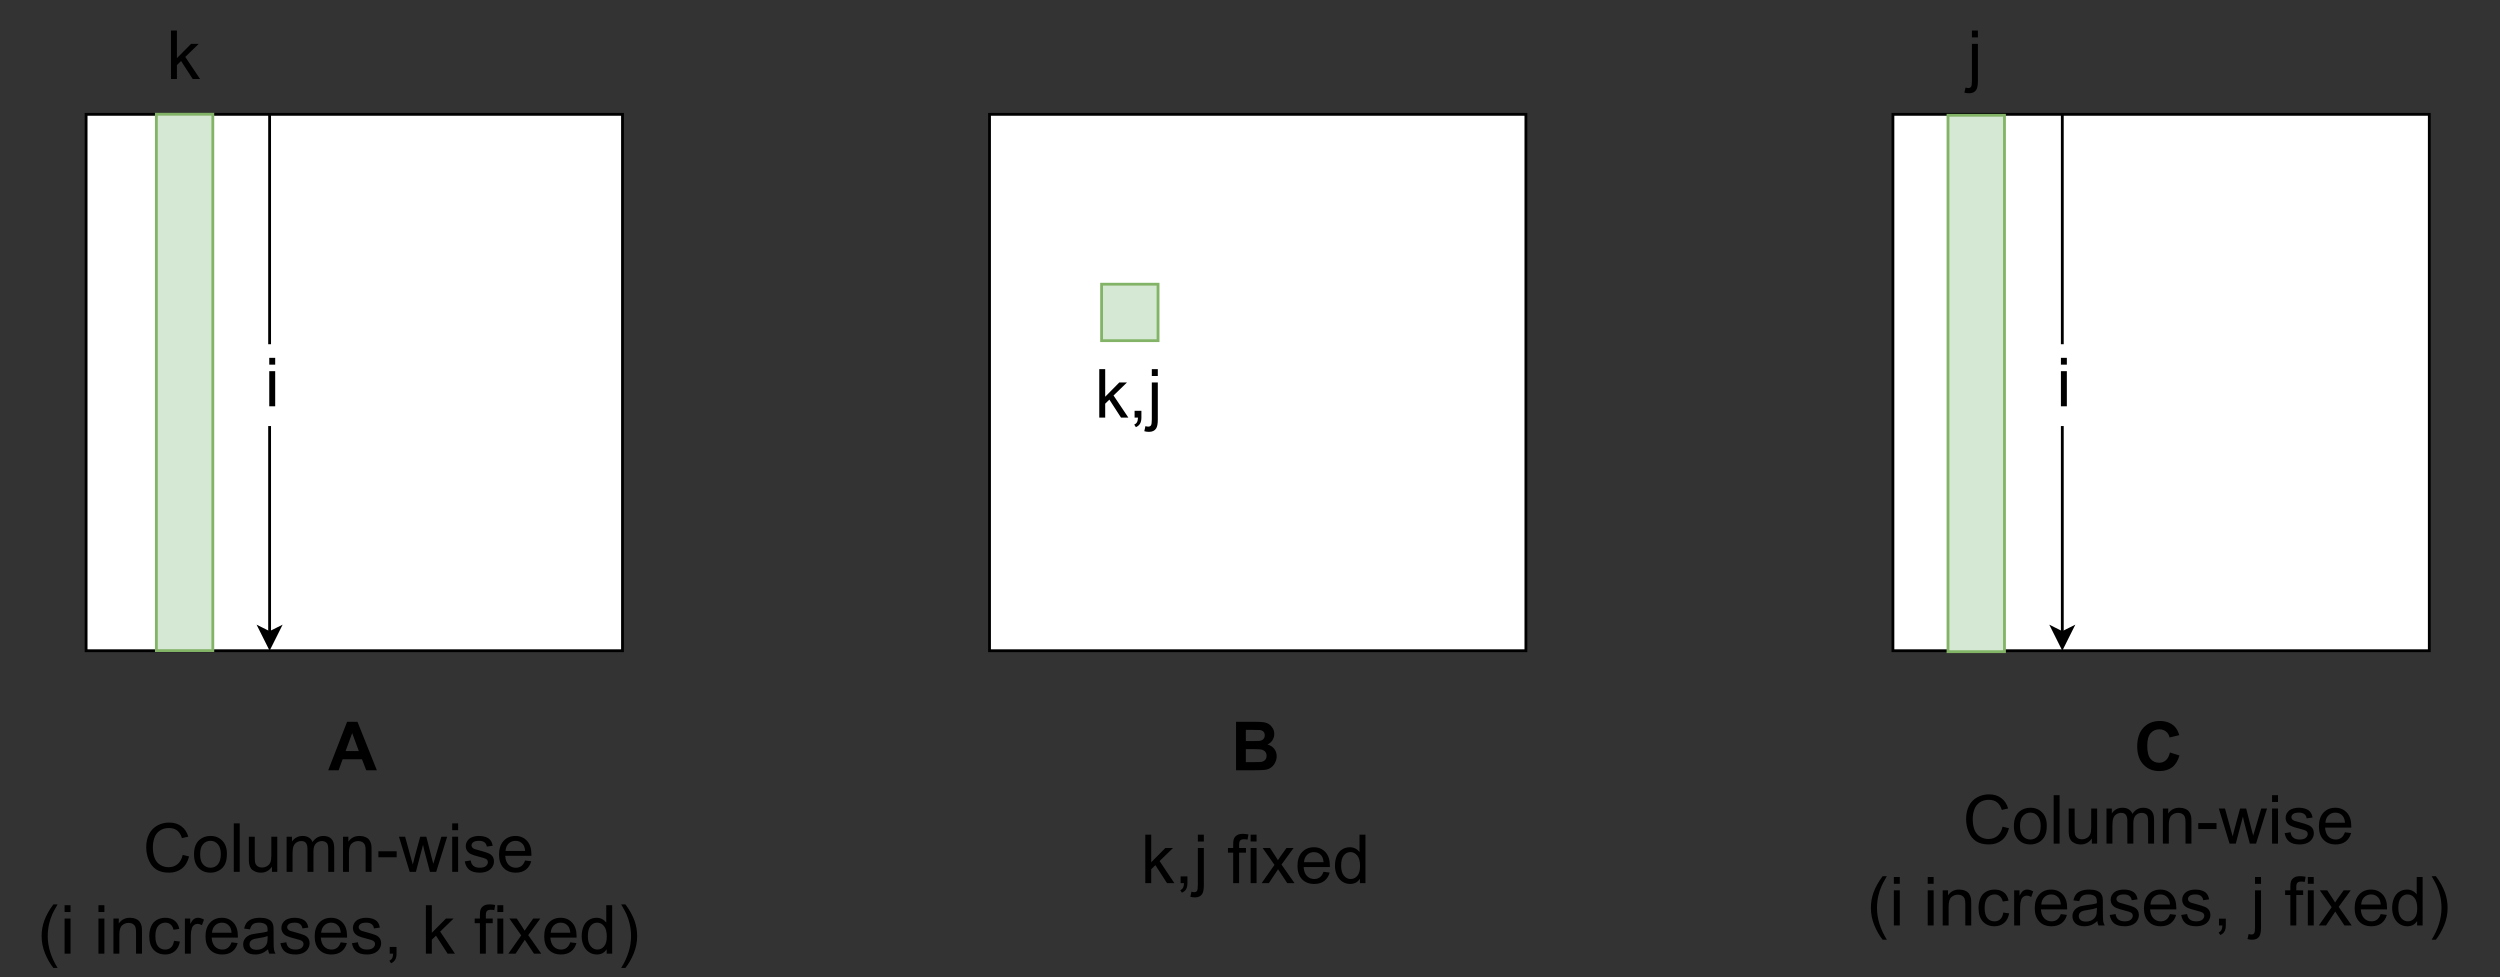 <?xml version="1.0" encoding="UTF-8" standalone="no"?>
<svg 
   width="665.04pt"
   height="259.92pt"
   viewBox="0 0 665.04 259.92"
   version="1.1"
   id="svg308"
   xmlns:xlink="http://www.w3.org/1999/xlink"
   xmlns="http://www.w3.org/2000/svg"
   xmlns:svg="http://www.w3.org/2000/svg" content="%3Cmxfile%20host%3D%22app.diagrams.net%22%20modified%3D%222023-12-26T13%3A38%3A17.035Z%22%20agent%3D%22Mozilla%2F5.0%20(X11%3B%20Ubuntu%3B%20Linux%20x86_64%3B%20rv%3A120.0)%20Gecko%2F20100101%20Firefox%2F120.0%22%20etag%3D%22a5n7vloBzJo5SknEx9uJ%22%20version%3D%2222.1.11%22%20type%3D%22google%22%3E%20%20%20%3Cdiagram%20id%3D%22HwNrqTSeAXvCZzA8aGvv%22%20name%3D%22Page-1%22%3E%20%20%20%20%20%3CmxGraphModel%20dx%3D%221857%22%20dy%3D%221057%22%20grid%3D%221%22%20gridSize%3D%2210%22%20guides%3D%221%22%20tooltips%3D%221%22%20connect%3D%221%22%20arrows%3D%221%22%20fold%3D%221%22%20page%3D%220%22%20pageScale%3D%221%22%20pageWidth%3D%22850%22%20pageHeight%3D%221100%22%20math%3D%220%22%20shadow%3D%220%22%3E%20%20%20%20%20%20%20%3Croot%3E%20%20%20%20%20%20%20%20%20%3CmxCell%20id%3D%220%22%20%2F%3E%20%20%20%20%20%20%20%20%20%3CmxCell%20id%3D%221%22%20parent%3D%220%22%20%2F%3E%20%20%20%20%20%20%20%20%20%3CmxCell%20id%3D%22Km6TZEjDzR06f3SBtEv7-6%22%20value%3D%22%22%20style%3D%22rounded%3D0%3BwhiteSpace%3Dwrap%3Bhtml%3D1%3B%22%20parent%3D%221%22%20vertex%3D%221%22%3E%20%20%20%20%20%20%20%20%20%20%20%3CmxGeometry%20x%3D%22720%22%20y%3D%2280%22%20width%3D%22190%22%20height%3D%22190%22%20as%3D%22geometry%22%20%2F%3E%20%20%20%20%20%20%20%20%20%3C%2FmxCell%3E%20%20%20%20%20%20%20%20%20%3CmxCell%20id%3D%22Km6TZEjDzR06f3SBtEv7-13%22%20value%3D%22%26lt%3Bh1%26gt%3BC%26lt%3B%2Fh1%26gt%3B%22%20style%3D%22text%3Bhtml%3D1%3BstrokeColor%3Dnone%3BfillColor%3Dnone%3Balign%3Dcenter%3BverticalAlign%3Dmiddle%3BwhiteSpace%3Dwrap%3Brounded%3D0%3B%22%20parent%3D%221%22%20vertex%3D%221%22%3E%20%20%20%20%20%20%20%20%20%20%20%3CmxGeometry%20x%3D%22785%22%20y%3D%22290%22%20width%3D%2260%22%20height%3D%2230%22%20as%3D%22geometry%22%20%2F%3E%20%20%20%20%20%20%20%20%20%3C%2FmxCell%3E%20%20%20%20%20%20%20%20%20%3CmxCell%20id%3D%22Km6TZEjDzR06f3SBtEv7-14%22%20value%3D%22%22%20style%3D%22rounded%3D0%3BwhiteSpace%3Dwrap%3Bhtml%3D1%3B%22%20parent%3D%221%22%20vertex%3D%221%22%3E%20%20%20%20%20%20%20%20%20%20%20%3CmxGeometry%20x%3D%2280%22%20y%3D%2280%22%20width%3D%22190%22%20height%3D%22190%22%20as%3D%22geometry%22%20%2F%3E%20%20%20%20%20%20%20%20%20%3C%2FmxCell%3E%20%20%20%20%20%20%20%20%20%3CmxCell%20id%3D%22Km6TZEjDzR06f3SBtEv7-19%22%20value%3D%22%26lt%3Bh1%26gt%3BA%26lt%3B%2Fh1%26gt%3B%22%20style%3D%22text%3Bhtml%3D1%3BstrokeColor%3Dnone%3BfillColor%3Dnone%3Balign%3Dcenter%3BverticalAlign%3Dmiddle%3BwhiteSpace%3Dwrap%3Brounded%3D0%3B%22%20parent%3D%221%22%20vertex%3D%221%22%3E%20%20%20%20%20%20%20%20%20%20%20%3CmxGeometry%20x%3D%22145%22%20y%3D%22290%22%20width%3D%2260%22%20height%3D%2230%22%20as%3D%22geometry%22%20%2F%3E%20%20%20%20%20%20%20%20%20%3C%2FmxCell%3E%20%20%20%20%20%20%20%20%20%3CmxCell%20id%3D%22Km6TZEjDzR06f3SBtEv7-20%22%20value%3D%22%22%20style%3D%22rounded%3D0%3BwhiteSpace%3Dwrap%3Bhtml%3D1%3B%22%20parent%3D%221%22%20vertex%3D%221%22%3E%20%20%20%20%20%20%20%20%20%20%20%3CmxGeometry%20x%3D%22400%22%20y%3D%2280%22%20width%3D%22190%22%20height%3D%22190%22%20as%3D%22geometry%22%20%2F%3E%20%20%20%20%20%20%20%20%20%3C%2FmxCell%3E%20%20%20%20%20%20%20%20%20%3CmxCell%20id%3D%22Km6TZEjDzR06f3SBtEv7-25%22%20value%3D%22%26lt%3Bh1%26gt%3BB%26lt%3B%2Fh1%26gt%3B%22%20style%3D%22text%3Bhtml%3D1%3BstrokeColor%3Dnone%3BfillColor%3Dnone%3Balign%3Dcenter%3BverticalAlign%3Dmiddle%3BwhiteSpace%3Dwrap%3Brounded%3D0%3B%22%20parent%3D%221%22%20vertex%3D%221%22%3E%20%20%20%20%20%20%20%20%20%20%20%3CmxGeometry%20x%3D%22465%22%20y%3D%22290%22%20width%3D%2260%22%20height%3D%2230%22%20as%3D%22geometry%22%20%2F%3E%20%20%20%20%20%20%20%20%20%3C%2FmxCell%3E%20%20%20%20%20%20%20%20%20%3CmxCell%20id%3D%22u9WaWDuklJRFqM9Qm_Gm-2%22%20value%3D%22%22%20style%3D%22rounded%3D0%3BwhiteSpace%3Dwrap%3Bhtml%3D1%3Brotation%3D90%3BfillColor%3D%23d5e8d4%3BstrokeColor%3D%2382b366%3B%22%20parent%3D%221%22%20vertex%3D%221%22%3E%20%20%20%20%20%20%20%20%20%20%20%3CmxGeometry%20x%3D%2220%22%20y%3D%22165%22%20width%3D%22190%22%20height%3D%2220%22%20as%3D%22geometry%22%20%2F%3E%20%20%20%20%20%20%20%20%20%3C%2FmxCell%3E%20%20%20%20%20%20%20%20%20%3CmxCell%20id%3D%22u9WaWDuklJRFqM9Qm_Gm-3%22%20value%3D%22%22%20style%3D%22rounded%3D0%3BwhiteSpace%3Dwrap%3Bhtml%3D1%3Brotation%3D90%3BfillColor%3D%23d5e8d4%3BstrokeColor%3D%2382b366%3B%22%20parent%3D%221%22%20vertex%3D%221%22%3E%20%20%20%20%20%20%20%20%20%20%20%3CmxGeometry%20x%3D%22440%22%20y%3D%22140%22%20width%3D%2220%22%20height%3D%2220%22%20as%3D%22geometry%22%20%2F%3E%20%20%20%20%20%20%20%20%20%3C%2FmxCell%3E%20%20%20%20%20%20%20%20%20%3CmxCell%20id%3D%224pqUIT4GdJbmH4Sc0nJU-3%22%20value%3D%22%26lt%3Bdiv%26gt%3B%26lt%3Bfont%20style%3D%26quot%3Bfont-size%3A%2024px%3B%26quot%3B%26gt%3BColumn-wise%26lt%3B%2Ffont%26gt%3B%26lt%3B%2Fdiv%26gt%3B%26lt%3Bdiv%26gt%3B%26lt%3Bfont%20style%3D%26quot%3Bfont-size%3A%2024px%3B%26quot%3B%26gt%3B(i%20increases%2C%20k%20fixed)%26lt%3B%2Ffont%26gt%3B%26lt%3B%2Fdiv%26gt%3B%22%20style%3D%22text%3Bhtml%3D1%3BstrokeColor%3Dnone%3BfillColor%3Dnone%3Balign%3Dcenter%3BverticalAlign%3Dmiddle%3BwhiteSpace%3Dwrap%3Brounded%3D0%3B%22%20vertex%3D%221%22%20parent%3D%221%22%3E%20%20%20%20%20%20%20%20%20%20%20%3CmxGeometry%20x%3D%2250%22%20y%3D%22340%22%20width%3D%22240%22%20height%3D%2230%22%20as%3D%22geometry%22%20%2F%3E%20%20%20%20%20%20%20%20%20%3C%2FmxCell%3E%20%20%20%20%20%20%20%20%20%3CmxCell%20id%3D%224pqUIT4GdJbmH4Sc0nJU-4%22%20value%3D%22%26lt%3Bfont%20style%3D%26quot%3Bfont-size%3A%2024px%3B%26quot%3B%26gt%3Bk%2Cj%20fixed%26lt%3Bbr%26gt%3B%26lt%3B%2Ffont%26gt%3B%22%20style%3D%22text%3Bhtml%3D1%3BstrokeColor%3Dnone%3BfillColor%3Dnone%3Balign%3Dcenter%3BverticalAlign%3Dmiddle%3BwhiteSpace%3Dwrap%3Brounded%3D0%3B%22%20vertex%3D%221%22%20parent%3D%221%22%3E%20%20%20%20%20%20%20%20%20%20%20%3CmxGeometry%20x%3D%22400%22%20y%3D%22330%22%20width%3D%22190%22%20height%3D%2230%22%20as%3D%22geometry%22%20%2F%3E%20%20%20%20%20%20%20%20%20%3C%2FmxCell%3E%20%20%20%20%20%20%20%20%20%3CmxCell%20id%3D%224pqUIT4GdJbmH4Sc0nJU-17%22%20value%3D%22%22%20style%3D%22endArrow%3Dclassic%3Bhtml%3D1%3Brounded%3D0%3B%22%20edge%3D%221%22%20parent%3D%221%22%3E%20%20%20%20%20%20%20%20%20%20%20%3CmxGeometry%20relative%3D%221%22%20as%3D%22geometry%22%3E%20%20%20%20%20%20%20%20%20%20%20%20%20%3CmxPoint%20x%3D%22145%22%20y%3D%2280%22%20as%3D%22sourcePoint%22%20%2F%3E%20%20%20%20%20%20%20%20%20%20%20%20%20%3CmxPoint%20x%3D%22145%22%20y%3D%22270%22%20as%3D%22targetPoint%22%20%2F%3E%20%20%20%20%20%20%20%20%20%20%20%3C%2FmxGeometry%3E%20%20%20%20%20%20%20%20%20%3C%2FmxCell%3E%20%20%20%20%20%20%20%20%20%3CmxCell%20id%3D%224pqUIT4GdJbmH4Sc0nJU-18%22%20value%3D%22i%22%20style%3D%22edgeLabel%3Bresizable%3D0%3Bhtml%3D1%3Balign%3Dcenter%3BverticalAlign%3Dmiddle%3BfontSize%3D24%3B%22%20connectable%3D%220%22%20vertex%3D%221%22%20parent%3D%224pqUIT4GdJbmH4Sc0nJU-17%22%3E%20%20%20%20%20%20%20%20%20%20%20%3CmxGeometry%20relative%3D%221%22%20as%3D%22geometry%22%20%2F%3E%20%20%20%20%20%20%20%20%20%3C%2FmxCell%3E%20%20%20%20%20%20%20%20%20%3CmxCell%20id%3D%224pqUIT4GdJbmH4Sc0nJU-22%22%20value%3D%22%22%20style%3D%22endArrow%3Dclassic%3Bhtml%3D1%3Brounded%3D0%3B%22%20edge%3D%221%22%20parent%3D%221%22%3E%20%20%20%20%20%20%20%20%20%20%20%3CmxGeometry%20relative%3D%221%22%20as%3D%22geometry%22%3E%20%20%20%20%20%20%20%20%20%20%20%20%20%3CmxPoint%20x%3D%22780%22%20y%3D%2280%22%20as%3D%22sourcePoint%22%20%2F%3E%20%20%20%20%20%20%20%20%20%20%20%20%20%3CmxPoint%20x%3D%22780%22%20y%3D%22270%22%20as%3D%22targetPoint%22%20%2F%3E%20%20%20%20%20%20%20%20%20%20%20%3C%2FmxGeometry%3E%20%20%20%20%20%20%20%20%20%3C%2FmxCell%3E%20%20%20%20%20%20%20%20%20%3CmxCell%20id%3D%224pqUIT4GdJbmH4Sc0nJU-23%22%20value%3D%22i%22%20style%3D%22edgeLabel%3Bresizable%3D0%3Bhtml%3D1%3Balign%3Dcenter%3BverticalAlign%3Dmiddle%3BfontSize%3D24%3B%22%20connectable%3D%220%22%20vertex%3D%221%22%20parent%3D%224pqUIT4GdJbmH4Sc0nJU-22%22%3E%20%20%20%20%20%20%20%20%20%20%20%3CmxGeometry%20relative%3D%221%22%20as%3D%22geometry%22%20%2F%3E%20%20%20%20%20%20%20%20%20%3C%2FmxCell%3E%20%20%20%20%20%20%20%20%20%3CmxCell%20id%3D%224pqUIT4GdJbmH4Sc0nJU-25%22%20value%3D%22%26lt%3Bfont%20style%3D%26quot%3Bfont-size%3A%2024px%3B%26quot%3B%26gt%3Bj%26lt%3B%2Ffont%26gt%3B%22%20style%3D%22text%3Bhtml%3D1%3BstrokeColor%3Dnone%3BfillColor%3Dnone%3Balign%3Dcenter%3BverticalAlign%3Dmiddle%3BwhiteSpace%3Dwrap%3Brounded%3D0%3B%22%20vertex%3D%221%22%20parent%3D%221%22%3E%20%20%20%20%20%20%20%20%20%20%20%3CmxGeometry%20x%3D%22720%22%20y%3D%2240%22%20width%3D%2260%22%20height%3D%2240%22%20as%3D%22geometry%22%20%2F%3E%20%20%20%20%20%20%20%20%20%3C%2FmxCell%3E%20%20%20%20%20%20%20%20%20%3CmxCell%20id%3D%224pqUIT4GdJbmH4Sc0nJU-27%22%20value%3D%22%26lt%3Bfont%20style%3D%26quot%3Bfont-size%3A%2024px%3B%26quot%3B%26gt%3Bk%26lt%3B%2Ffont%26gt%3B%22%20style%3D%22text%3Bhtml%3D1%3BstrokeColor%3Dnone%3BfillColor%3Dnone%3Balign%3Dcenter%3BverticalAlign%3Dmiddle%3BwhiteSpace%3Dwrap%3Brounded%3D0%3B%22%20vertex%3D%221%22%20parent%3D%221%22%3E%20%20%20%20%20%20%20%20%20%20%20%3CmxGeometry%20x%3D%2285%22%20y%3D%2240%22%20width%3D%2260%22%20height%3D%2240%22%20as%3D%22geometry%22%20%2F%3E%20%20%20%20%20%20%20%20%20%3C%2FmxCell%3E%20%20%20%20%20%20%20%20%20%3CmxCell%20id%3D%224pqUIT4GdJbmH4Sc0nJU-31%22%20value%3D%22%22%20style%3D%22rounded%3D0%3BwhiteSpace%3Dwrap%3Bhtml%3D1%3Brotation%3D90%3BfillColor%3D%23d5e8d4%3BstrokeColor%3D%2382b366%3B%22%20vertex%3D%221%22%20parent%3D%221%22%3E%20%20%20%20%20%20%20%20%20%20%20%3CmxGeometry%20x%3D%22655%22%20y%3D%22165%22%20width%3D%22190%22%20height%3D%2220%22%20as%3D%22geometry%22%20%2F%3E%20%20%20%20%20%20%20%20%20%3C%2FmxCell%3E%20%20%20%20%20%20%20%20%20%3CmxCell%20id%3D%224pqUIT4GdJbmH4Sc0nJU-36%22%20value%3D%22%26lt%3Bdiv%26gt%3B%26lt%3Bfont%20style%3D%26quot%3Bfont-size%3A%2024px%3B%26quot%3B%26gt%3BColumn-wise%26lt%3B%2Ffont%26gt%3B%26lt%3B%2Fdiv%26gt%3B%26lt%3Bdiv%26gt%3B%26lt%3Bfont%20style%3D%26quot%3Bfont-size%3A%2024px%3B%26quot%3B%26gt%3B(i%20increases%2C%20j%20fixed)%26lt%3B%2Ffont%26gt%3B%26lt%3B%2Fdiv%26gt%3B%22%20style%3D%22text%3Bhtml%3D1%3BstrokeColor%3Dnone%3BfillColor%3Dnone%3Balign%3Dcenter%3BverticalAlign%3Dmiddle%3BwhiteSpace%3Dwrap%3Brounded%3D0%3B%22%20vertex%3D%221%22%20parent%3D%221%22%3E%20%20%20%20%20%20%20%20%20%20%20%3CmxGeometry%20x%3D%22695%22%20y%3D%22330%22%20width%3D%22240%22%20height%3D%2230%22%20as%3D%22geometry%22%20%2F%3E%20%20%20%20%20%20%20%20%20%3C%2FmxCell%3E%20%20%20%20%20%20%20%20%20%3CmxCell%20id%3D%224pqUIT4GdJbmH4Sc0nJU-37%22%20value%3D%22%26lt%3Bfont%20style%3D%26quot%3Bfont-size%3A%2024px%3B%26quot%3B%26gt%3Bk%2Cj%26lt%3B%2Ffont%26gt%3B%22%20style%3D%22text%3Bhtml%3D1%3BstrokeColor%3Dnone%3BfillColor%3Dnone%3Balign%3Dcenter%3BverticalAlign%3Dmiddle%3BwhiteSpace%3Dwrap%3Brounded%3D0%3B%22%20vertex%3D%221%22%20parent%3D%221%22%3E%20%20%20%20%20%20%20%20%20%20%20%3CmxGeometry%20x%3D%22420%22%20y%3D%22165%22%20width%3D%2260%22%20height%3D%2230%22%20as%3D%22geometry%22%20%2F%3E%20%20%20%20%20%20%20%20%20%3C%2FmxCell%3E%20%20%20%20%20%20%20%3C%2Froot%3E%20%20%20%20%20%3C%2FmxGraphModel%3E%20%20%20%3C%2Fdiagram%3E%20%3C%2Fmxfile%3E%20">
  <rect x="0" y="0" width="665.04" height="259.92" fill="#333333" stroke="none"/>
  <defs
     id="defs86">
    <g
       id="g84">
      <g
         id="glyph-0-0">
        <path
           d="M 2.25 0 L 2.25 -11.266 L 11.266 -11.266 L 11.266 0 Z M 2.531 -0.281 L 10.984 -0.281 L 10.984 -10.984 L 2.531 -10.984 Z M 2.531 -0.281 "
           id="path2" />
      </g>
      <g
         id="glyph-0-1">
        <path
           d="M 9.562 -4.734 L 12.094 -3.938 C 11.695 -2.531 11.051 -1.484 10.156 -0.797 C 9.258 -0.117 8.117 0.219 6.734 0.219 C 5.016 0.219 3.602 -0.363 2.5 -1.531 C 1.406 -2.707 0.859 -4.305 0.859 -6.328 C 0.859 -8.473 1.41 -10.141 2.516 -11.328 C 3.617 -12.516 5.078 -13.109 6.891 -13.109 C 8.461 -13.109 9.742 -12.645 10.734 -11.719 C 11.316 -11.164 11.754 -10.375 12.047 -9.344 L 9.469 -8.719 C 9.32 -9.395 9.004 -9.926 8.516 -10.312 C 8.035 -10.695 7.445 -10.891 6.75 -10.891 C 5.801 -10.891 5.023 -10.547 4.422 -9.859 C 3.828 -9.172 3.531 -8.062 3.531 -6.531 C 3.531 -4.895 3.82 -3.727 4.406 -3.031 C 5 -2.344 5.766 -2 6.703 -2 C 7.391 -2 7.984 -2.219 8.484 -2.656 C 8.984 -3.102 9.344 -3.797 9.562 -4.734 Z M 9.562 -4.734 "
           id="path5" />
      </g>
      <g
         id="glyph-0-2">
        <path
           d="M 12.938 0 L 10.109 0 L 8.984 -2.922 L 3.828 -2.922 L 2.766 0 L 0 0 L 5.016 -12.891 L 7.781 -12.891 Z M 8.141 -5.109 L 6.375 -9.891 L 4.625 -5.109 Z M 8.141 -5.109 "
           id="path8" />
      </g>
      <g
         id="glyph-0-3">
        <path
           d="M 1.312 -12.891 L 6.469 -12.891 C 7.488 -12.891 8.25 -12.848 8.75 -12.766 C 9.258 -12.68 9.711 -12.504 10.109 -12.234 C 10.504 -11.961 10.832 -11.602 11.094 -11.156 C 11.352 -10.707 11.484 -10.207 11.484 -9.656 C 11.484 -9.051 11.32 -8.492 11 -7.984 C 10.676 -7.484 10.234 -7.109 9.672 -6.859 C 10.461 -6.629 11.066 -6.238 11.484 -5.688 C 11.91 -5.133 12.125 -4.484 12.125 -3.734 C 12.125 -3.148 11.984 -2.582 11.703 -2.031 C 11.43 -1.477 11.062 -1.035 10.594 -0.703 C 10.125 -0.367 9.539 -0.164 8.844 -0.094 C 8.414 -0.039 7.367 -0.008 5.703 0 L 1.312 0 Z M 3.922 -10.75 L 3.922 -7.766 L 5.625 -7.766 C 6.645 -7.766 7.273 -7.781 7.516 -7.812 C 7.961 -7.863 8.312 -8.016 8.562 -8.266 C 8.82 -8.523 8.953 -8.863 8.953 -9.281 C 8.953 -9.676 8.844 -10 8.625 -10.25 C 8.406 -10.5 8.078 -10.648 7.641 -10.703 C 7.379 -10.734 6.641 -10.75 5.422 -10.75 Z M 3.922 -5.625 L 3.922 -2.172 L 6.328 -2.172 C 7.266 -2.172 7.863 -2.195 8.125 -2.25 C 8.508 -2.32 8.82 -2.492 9.062 -2.766 C 9.312 -3.035 9.438 -3.398 9.438 -3.859 C 9.438 -4.242 9.336 -4.57 9.141 -4.844 C 8.953 -5.113 8.68 -5.312 8.328 -5.438 C 7.973 -5.562 7.207 -5.625 6.031 -5.625 Z M 3.922 -5.625 "
           id="path11" />
      </g>
      <g
         id="glyph-1-0">
        <path
           d="M 2.25 0 L 2.25 -11.266 L 11.266 -11.266 L 11.266 0 Z M 2.531 -0.281 L 10.984 -0.281 L 10.984 -10.984 L 2.531 -10.984 Z M 2.531 -0.281 "
           id="path14" />
      </g>
      <g
         id="glyph-1-1">
        <path
           d="M 10.594 -4.516 L 12.297 -4.094 C 11.941 -2.688 11.297 -1.613 10.359 -0.875 C 9.43 -0.145 8.297 0.219 6.953 0.219 C 5.566 0.219 4.438 -0.062 3.562 -0.625 C 2.695 -1.195 2.035 -2.02 1.578 -3.094 C 1.117 -4.164 0.891 -5.316 0.891 -6.547 C 0.891 -7.891 1.145 -9.062 1.656 -10.062 C 2.176 -11.062 2.91 -11.816 3.859 -12.328 C 4.805 -12.848 5.848 -13.109 6.984 -13.109 C 8.273 -13.109 9.359 -12.781 10.234 -12.125 C 11.117 -11.469 11.734 -10.547 12.078 -9.359 L 10.391 -8.969 C 10.098 -9.906 9.664 -10.586 9.094 -11.016 C 8.531 -11.441 7.816 -11.656 6.953 -11.656 C 5.961 -11.656 5.133 -11.414 4.469 -10.938 C 3.801 -10.469 3.332 -9.832 3.062 -9.031 C 2.789 -8.227 2.656 -7.398 2.656 -6.547 C 2.656 -5.453 2.812 -4.492 3.125 -3.672 C 3.445 -2.859 3.945 -2.25 4.625 -1.844 C 5.301 -1.438 6.031 -1.234 6.812 -1.234 C 7.77 -1.234 8.578 -1.508 9.234 -2.062 C 9.898 -2.613 10.352 -3.43 10.594 -4.516 Z M 10.594 -4.516 "
           id="path17" />
      </g>
      <g
         id="glyph-1-2">
        <path
           d="M 0.594 -4.672 C 0.594 -6.398 1.078 -7.68 2.047 -8.516 C 2.848 -9.203 3.828 -9.547 4.984 -9.547 C 6.266 -9.547 7.312 -9.125 8.125 -8.281 C 8.938 -7.445 9.344 -6.285 9.344 -4.797 C 9.344 -3.598 9.16 -2.656 8.797 -1.969 C 8.441 -1.281 7.922 -0.742 7.234 -0.359 C 6.547 0.023 5.797 0.219 4.984 0.219 C 3.672 0.219 2.609 -0.203 1.797 -1.047 C 0.992 -1.891 0.594 -3.098 0.594 -4.672 Z M 2.219 -4.672 C 2.219 -3.473 2.477 -2.578 3 -1.984 C 3.531 -1.391 4.191 -1.094 4.984 -1.094 C 5.766 -1.094 6.414 -1.391 6.938 -1.984 C 7.457 -2.586 7.719 -3.5 7.719 -4.719 C 7.719 -5.875 7.457 -6.75 6.938 -7.344 C 6.414 -7.945 5.766 -8.25 4.984 -8.25 C 4.191 -8.25 3.531 -7.953 3 -7.359 C 2.477 -6.766 2.219 -5.867 2.219 -4.672 Z M 2.219 -4.672 "
           id="path20" />
      </g>
      <g
         id="glyph-1-3">
        <path
           d="M 1.156 0 L 1.156 -12.891 L 2.734 -12.891 L 2.734 0 Z M 1.156 0 "
           id="path23" />
      </g>
      <g
         id="glyph-1-4">
        <path
           d="M 7.312 0 L 7.312 -1.375 C 6.582 -0.312 5.594 0.219 4.344 0.219 C 3.789 0.219 3.273 0.113 2.797 -0.094 C 2.316 -0.312 1.961 -0.578 1.734 -0.891 C 1.504 -1.211 1.344 -1.609 1.25 -2.078 C 1.188 -2.391 1.156 -2.879 1.156 -3.547 L 1.156 -9.344 L 2.734 -9.344 L 2.734 -4.156 C 2.734 -3.332 2.766 -2.773 2.828 -2.484 C 2.93 -2.066 3.145 -1.738 3.469 -1.5 C 3.789 -1.27 4.188 -1.156 4.656 -1.156 C 5.133 -1.156 5.582 -1.273 6 -1.516 C 6.414 -1.754 6.707 -2.082 6.875 -2.5 C 7.051 -2.926 7.141 -3.539 7.141 -4.344 L 7.141 -9.344 L 8.719 -9.344 L 8.719 0 Z M 7.312 0 "
           id="path26" />
      </g>
      <g
         id="glyph-1-5">
        <path
           d="M 1.188 0 L 1.188 -9.344 L 2.609 -9.344 L 2.609 -8.031 C 2.898 -8.488 3.285 -8.852 3.766 -9.125 C 4.254 -9.406 4.812 -9.547 5.438 -9.547 C 6.125 -9.547 6.688 -9.398 7.125 -9.109 C 7.57 -8.828 7.891 -8.43 8.078 -7.922 C 8.816 -9.004 9.773 -9.547 10.953 -9.547 C 11.879 -9.547 12.594 -9.289 13.094 -8.781 C 13.594 -8.27 13.844 -7.477 13.844 -6.406 L 13.844 0 L 12.266 0 L 12.266 -5.891 C 12.266 -6.516 12.211 -6.969 12.109 -7.25 C 12.016 -7.531 11.832 -7.754 11.562 -7.922 C 11.289 -8.098 10.973 -8.188 10.609 -8.188 C 9.953 -8.188 9.406 -7.969 8.969 -7.531 C 8.539 -7.094 8.328 -6.391 8.328 -5.422 L 8.328 0 L 6.734 0 L 6.734 -6.062 C 6.734 -6.77 6.602 -7.301 6.344 -7.656 C 6.094 -8.008 5.672 -8.188 5.078 -8.188 C 4.641 -8.188 4.227 -8.066 3.844 -7.828 C 3.469 -7.598 3.191 -7.254 3.016 -6.797 C 2.848 -6.348 2.766 -5.695 2.766 -4.844 L 2.766 0 Z M 1.188 0 "
           id="path29" />
      </g>
      <g
         id="glyph-1-6">
        <path
           d="M 1.188 0 L 1.188 -9.344 L 2.609 -9.344 L 2.609 -8.016 C 3.297 -9.035 4.285 -9.547 5.578 -9.547 C 6.148 -9.547 6.672 -9.445 7.141 -9.25 C 7.609 -9.051 7.957 -8.785 8.188 -8.453 C 8.426 -8.129 8.594 -7.738 8.688 -7.281 C 8.75 -6.988 8.781 -6.477 8.781 -5.75 L 8.781 0 L 7.203 0 L 7.203 -5.688 C 7.203 -6.332 7.141 -6.812 7.016 -7.125 C 6.891 -7.445 6.672 -7.703 6.359 -7.891 C 6.047 -8.086 5.676 -8.188 5.25 -8.188 C 4.57 -8.188 3.988 -7.969 3.5 -7.531 C 3.008 -7.102 2.766 -6.297 2.766 -5.109 L 2.766 0 Z M 1.188 0 "
           id="path32" />
      </g>
      <g
         id="glyph-1-7">
        <path
           d="M 0.578 -3.875 L 0.578 -5.469 L 5.438 -5.469 L 5.438 -3.875 Z M 0.578 -3.875 "
           id="path35" />
      </g>
      <g
         id="glyph-1-8">
        <path
           d="M 2.906 0 L 0.047 -9.344 L 1.688 -9.344 L 3.172 -3.953 L 3.734 -1.938 C 3.754 -2.039 3.914 -2.688 4.219 -3.875 L 5.703 -9.344 L 7.328 -9.344 L 8.719 -3.922 L 9.188 -2.141 L 9.734 -3.938 L 11.328 -9.344 L 12.875 -9.344 L 9.953 0 L 8.297 0 L 6.812 -5.594 L 6.453 -7.188 L 4.562 0 Z M 2.906 0 "
           id="path38" />
      </g>
      <g
         id="glyph-1-9">
        <path
           d="M 1.203 -11.078 L 1.203 -12.891 L 2.781 -12.891 L 2.781 -11.078 Z M 1.203 0 L 1.203 -9.344 L 2.781 -9.344 L 2.781 0 Z M 1.203 0 "
           id="path41" />
      </g>
      <g
         id="glyph-1-10">
        <path
           d="M 0.547 -2.781 L 2.125 -3.031 C 2.207 -2.406 2.445 -1.926 2.844 -1.594 C 3.25 -1.258 3.816 -1.094 4.547 -1.094 C 5.266 -1.094 5.801 -1.238 6.156 -1.531 C 6.508 -1.832 6.688 -2.18 6.688 -2.578 C 6.688 -2.93 6.531 -3.211 6.219 -3.422 C 6 -3.566 5.457 -3.742 4.594 -3.953 C 3.438 -4.242 2.633 -4.5 2.188 -4.719 C 1.738 -4.938 1.395 -5.234 1.156 -5.609 C 0.926 -5.984 0.812 -6.398 0.812 -6.859 C 0.812 -7.273 0.906 -7.66 1.094 -8.016 C 1.289 -8.367 1.551 -8.664 1.875 -8.906 C 2.125 -9.082 2.461 -9.234 2.891 -9.359 C 3.316 -9.484 3.77 -9.547 4.25 -9.547 C 4.988 -9.547 5.633 -9.441 6.188 -9.234 C 6.738 -9.023 7.145 -8.738 7.406 -8.375 C 7.676 -8.02 7.863 -7.539 7.969 -6.938 L 6.406 -6.719 C 6.344 -7.195 6.141 -7.57 5.797 -7.844 C 5.461 -8.113 4.988 -8.25 4.375 -8.25 C 3.645 -8.25 3.125 -8.129 2.812 -7.891 C 2.5 -7.648 2.344 -7.367 2.344 -7.047 C 2.344 -6.836 2.41 -6.648 2.547 -6.484 C 2.672 -6.316 2.875 -6.176 3.156 -6.062 C 3.312 -6.008 3.773 -5.879 4.547 -5.672 C 5.672 -5.367 6.453 -5.117 6.891 -4.922 C 7.336 -4.734 7.688 -4.457 7.938 -4.094 C 8.188 -3.727 8.312 -3.281 8.312 -2.75 C 8.312 -2.219 8.156 -1.719 7.844 -1.25 C 7.539 -0.781 7.098 -0.414 6.516 -0.156 C 5.93 0.094 5.273 0.219 4.547 0.219 C 3.336 0.219 2.41 -0.031 1.766 -0.531 C 1.129 -1.039 0.723 -1.789 0.547 -2.781 Z M 0.547 -2.781 "
           id="path44" />
      </g>
      <g
         id="glyph-1-11">
        <path
           d="M 7.578 -3.016 L 9.219 -2.812 C 8.957 -1.852 8.477 -1.109 7.781 -0.578 C 7.082 -0.047 6.191 0.219 5.109 0.219 C 3.742 0.219 2.66 -0.203 1.859 -1.047 C 1.055 -1.891 0.656 -3.07 0.656 -4.594 C 0.656 -6.164 1.062 -7.383 1.875 -8.25 C 2.688 -9.113 3.734 -9.547 5.016 -9.547 C 6.266 -9.547 7.285 -9.117 8.078 -8.266 C 8.867 -7.422 9.266 -6.227 9.266 -4.688 C 9.266 -4.594 9.266 -4.453 9.266 -4.266 L 2.297 -4.266 C 2.359 -3.242 2.648 -2.457 3.172 -1.906 C 3.691 -1.363 4.344 -1.094 5.125 -1.094 C 5.695 -1.094 6.188 -1.242 6.594 -1.547 C 7.008 -1.848 7.336 -2.336 7.578 -3.016 Z M 2.391 -5.562 L 7.594 -5.562 C 7.531 -6.352 7.332 -6.945 7 -7.344 C 6.5 -7.945 5.848 -8.25 5.047 -8.25 C 4.316 -8.25 3.703 -8.004 3.203 -7.516 C 2.711 -7.035 2.441 -6.383 2.391 -5.562 Z M 2.391 -5.562 "
           id="path47" />
      </g>
      <g
         id="glyph-1-12">
        <path
           d="M 4.219 3.797 C 3.344 2.691 2.602 1.398 2 -0.078 C 1.395 -1.555 1.094 -3.086 1.094 -4.672 C 1.094 -6.066 1.316 -7.406 1.766 -8.688 C 2.297 -10.164 3.113 -11.641 4.219 -13.109 L 5.344 -13.109 C 4.633 -11.891 4.164 -11.02 3.938 -10.5 C 3.582 -9.695 3.301 -8.852 3.094 -7.969 C 2.844 -6.875 2.719 -5.77 2.719 -4.656 C 2.719 -1.844 3.594 0.973 5.344 3.797 Z M 4.219 3.797 "
           id="path50" />
      </g>
      <g
         id="glyph-1-13" />
      <g
         id="glyph-1-14">
        <path
           d="M 7.281 -3.422 L 8.844 -3.219 C 8.664 -2.145 8.227 -1.301 7.531 -0.688 C 6.832 -0.082 5.973 0.219 4.953 0.219 C 3.672 0.219 2.641 -0.195 1.859 -1.031 C 1.086 -1.875 0.703 -3.078 0.703 -4.641 C 0.703 -5.648 0.867 -6.531 1.203 -7.281 C 1.535 -8.039 2.039 -8.609 2.719 -8.984 C 3.406 -9.359 4.156 -9.547 4.969 -9.547 C 5.977 -9.547 6.805 -9.289 7.453 -8.781 C 8.098 -8.27 8.508 -7.539 8.688 -6.594 L 7.156 -6.359 C 7.008 -6.984 6.75 -7.453 6.375 -7.766 C 6 -8.086 5.547 -8.25 5.016 -8.25 C 4.223 -8.25 3.578 -7.961 3.078 -7.391 C 2.578 -6.816 2.328 -5.914 2.328 -4.688 C 2.328 -3.426 2.566 -2.508 3.047 -1.938 C 3.535 -1.375 4.164 -1.094 4.938 -1.094 C 5.562 -1.094 6.078 -1.281 6.484 -1.656 C 6.898 -2.039 7.164 -2.629 7.281 -3.422 Z M 7.281 -3.422 "
           id="path54" />
      </g>
      <g
         id="glyph-1-15">
        <path
           d="M 1.172 0 L 1.172 -9.344 L 2.594 -9.344 L 2.594 -7.922 C 2.957 -8.586 3.289 -9.023 3.594 -9.234 C 3.906 -9.441 4.25 -9.547 4.625 -9.547 C 5.156 -9.547 5.695 -9.379 6.25 -9.047 L 5.703 -7.578 C 5.316 -7.805 4.93 -7.922 4.547 -7.922 C 4.191 -7.922 3.875 -7.816 3.594 -7.609 C 3.32 -7.398 3.129 -7.109 3.016 -6.734 C 2.836 -6.172 2.75 -5.555 2.75 -4.891 L 2.75 0 Z M 1.172 0 "
           id="path57" />
      </g>
      <g
         id="glyph-1-16">
        <path
           d="M 7.281 -1.156 C 6.695 -0.656 6.133 -0.301 5.594 -0.094 C 5.051 0.113 4.469 0.219 3.844 0.219 C 2.82 0.219 2.035 -0.031 1.484 -0.531 C 0.93 -1.039 0.656 -1.688 0.656 -2.469 C 0.656 -2.926 0.758 -3.344 0.969 -3.719 C 1.176 -4.094 1.445 -4.395 1.781 -4.625 C 2.113 -4.852 2.492 -5.023 2.922 -5.141 C 3.234 -5.223 3.703 -5.305 4.328 -5.391 C 5.609 -5.535 6.551 -5.711 7.156 -5.922 C 7.156 -6.141 7.156 -6.281 7.156 -6.344 C 7.156 -6.988 7.008 -7.441 6.719 -7.703 C 6.312 -8.066 5.707 -8.25 4.906 -8.25 C 4.164 -8.25 3.617 -8.113 3.266 -7.844 C 2.91 -7.582 2.645 -7.125 2.469 -6.469 L 0.922 -6.672 C 1.066 -7.336 1.301 -7.875 1.625 -8.281 C 1.945 -8.688 2.41 -9 3.016 -9.219 C 3.629 -9.438 4.336 -9.547 5.141 -9.547 C 5.93 -9.547 6.578 -9.453 7.078 -9.266 C 7.578 -9.078 7.941 -8.844 8.172 -8.562 C 8.41 -8.281 8.578 -7.922 8.672 -7.484 C 8.723 -7.211 8.75 -6.727 8.75 -6.031 L 8.75 -3.922 C 8.75 -2.441 8.781 -1.504 8.844 -1.109 C 8.914 -0.723 9.051 -0.352 9.25 0 L 7.594 0 C 7.438 -0.332 7.332 -0.719 7.281 -1.156 Z M 7.156 -4.688 C 6.582 -4.457 5.719 -4.258 4.562 -4.094 C 3.914 -4 3.457 -3.891 3.188 -3.766 C 2.914 -3.648 2.707 -3.477 2.562 -3.25 C 2.414 -3.031 2.344 -2.781 2.344 -2.5 C 2.344 -2.082 2.5 -1.734 2.812 -1.453 C 3.133 -1.172 3.602 -1.031 4.219 -1.031 C 4.832 -1.031 5.375 -1.16 5.844 -1.422 C 6.32 -1.691 6.672 -2.062 6.891 -2.531 C 7.066 -2.883 7.156 -3.41 7.156 -4.109 Z M 7.156 -4.688 "
           id="path60" />
      </g>
      <g
         id="glyph-1-17">
        <path
           d="M 1.594 0 L 1.594 -1.797 L 3.406 -1.797 L 3.406 0 C 3.406 0.664 3.285 1.203 3.047 1.609 C 2.816 2.016 2.445 2.328 1.938 2.547 L 1.5 1.875 C 1.832 1.727 2.078 1.508 2.234 1.219 C 2.391 0.938 2.477 0.531 2.5 0 Z M 1.594 0 "
           id="path63" />
      </g>
      <g
         id="glyph-1-18">
        <path
           d="M 1.203 0 L 1.203 -12.891 L 2.781 -12.891 L 2.781 -5.547 L 6.531 -9.344 L 8.578 -9.344 L 5 -5.875 L 8.938 0 L 6.984 0 L 3.891 -4.781 L 2.781 -3.703 L 2.781 0 Z M 1.203 0 "
           id="path66" />
      </g>
      <g
         id="glyph-1-19">
        <path
           d="M 1.562 0 L 1.562 -8.109 L 0.172 -8.109 L 0.172 -9.344 L 1.562 -9.344 L 1.562 -10.344 C 1.562 -10.969 1.617 -11.43 1.734 -11.734 C 1.891 -12.141 2.156 -12.469 2.531 -12.719 C 2.914 -12.977 3.457 -13.109 4.156 -13.109 C 4.602 -13.109 5.094 -13.055 5.625 -12.953 L 5.391 -11.578 C 5.066 -11.641 4.754 -11.672 4.453 -11.672 C 3.973 -11.672 3.633 -11.566 3.438 -11.359 C 3.238 -11.148 3.141 -10.766 3.141 -10.203 L 3.141 -9.344 L 4.969 -9.344 L 4.969 -8.109 L 3.141 -8.109 L 3.141 0 Z M 1.562 0 "
           id="path69" />
      </g>
      <g
         id="glyph-1-20">
        <path
           d="M 0.125 0 L 3.547 -4.859 L 0.391 -9.344 L 2.359 -9.344 L 3.797 -7.156 C 4.066 -6.738 4.285 -6.391 4.453 -6.109 C 4.711 -6.492 4.945 -6.836 5.156 -7.141 L 6.734 -9.344 L 8.625 -9.344 L 5.406 -4.938 L 8.875 0 L 6.938 0 L 5.016 -2.906 L 4.5 -3.688 L 2.047 0 Z M 0.125 0 "
           id="path72" />
      </g>
      <g
         id="glyph-1-21">
        <path
           d="M 7.25 0 L 7.25 -1.172 C 6.656 -0.242 5.785 0.219 4.641 0.219 C 3.891 0.219 3.203 0.016 2.578 -0.391 C 1.953 -0.805 1.469 -1.383 1.125 -2.125 C 0.781 -2.863 0.609 -3.707 0.609 -4.656 C 0.609 -5.594 0.766 -6.441 1.078 -7.203 C 1.391 -7.961 1.852 -8.539 2.469 -8.938 C 3.094 -9.344 3.789 -9.547 4.562 -9.547 C 5.125 -9.547 5.625 -9.426 6.062 -9.188 C 6.508 -8.957 6.867 -8.648 7.141 -8.266 L 7.141 -12.891 L 8.719 -12.891 L 8.719 0 Z M 2.25 -4.656 C 2.25 -3.469 2.5 -2.578 3 -1.984 C 3.5 -1.391 4.094 -1.094 4.781 -1.094 C 5.477 -1.094 6.066 -1.375 6.547 -1.938 C 7.035 -2.5 7.281 -3.363 7.281 -4.531 C 7.281 -5.812 7.031 -6.75 6.531 -7.344 C 6.039 -7.945 5.438 -8.25 4.719 -8.25 C 4.008 -8.25 3.422 -7.957 2.953 -7.375 C 2.484 -6.801 2.25 -5.895 2.25 -4.656 Z M 2.25 -4.656 "
           id="path75" />
      </g>
      <g
         id="glyph-1-22">
        <path
           d="M 2.219 3.797 L 1.094 3.797 C 2.844 0.973 3.719 -1.844 3.719 -4.656 C 3.719 -5.758 3.594 -6.852 3.344 -7.938 C 3.145 -8.82 2.863 -9.672 2.5 -10.484 C 2.27 -11.004 1.801 -11.879 1.094 -13.109 L 2.219 -13.109 C 3.32 -11.641 4.141 -10.164 4.672 -8.688 C 5.117 -7.406 5.344 -6.066 5.344 -4.672 C 5.344 -3.086 5.039 -1.555 4.438 -0.078 C 3.832 1.398 3.094 2.691 2.219 3.797 Z M 2.219 3.797 "
           id="path78" />
      </g>
      <g
         id="glyph-1-23">
        <path
           d="M 1.172 -11.062 L 1.172 -12.891 L 2.766 -12.891 L 2.766 -11.062 Z M -0.828 3.625 L -0.531 2.281 C -0.207 2.363 0.039 2.406 0.219 2.406 C 0.539 2.406 0.781 2.297 0.938 2.078 C 1.094 1.867 1.172 1.332 1.172 0.469 L 1.172 -9.344 L 2.766 -9.344 L 2.766 0.516 C 2.766 1.66 2.613 2.457 2.312 2.906 C 1.926 3.5 1.289 3.797 0.406 3.797 C -0.02 3.797 -0.43 3.738 -0.828 3.625 Z M -0.828 3.625 "
           id="path81" />
      </g>
    </g>
  </defs>
  <path
     fill-rule="nonzero"
     fill="rgb(100%, 100%, 100%)"
     fill-opacity="1"
     stroke-width="1"
     stroke-linecap="butt"
     stroke-linejoin="miter"
     stroke="rgb(0%, 0%, 0%)"
     stroke-opacity="1"
     stroke-miterlimit="4"
     d="M 670.001 40.001 L 859.998 40.001 L 859.998 229.998 L 670.001 229.998 Z M 670.001 40.001 "
     transform="matrix(0.751, 0, 0, 0.751, 0.375, 0.375)"
     id="path88" />
  <g
     fill="#000000"
     fill-opacity="1"
     id="g92">
    <use
       xlink:href="#glyph-0-1"
       x="567.673"
       y="204.904"
       id="use90" />
  </g>
  <path
     fill-rule="nonzero"
     fill="rgb(100%, 100%, 100%)"
     fill-opacity="1"
     stroke-width="1"
     stroke-linecap="butt"
     stroke-linejoin="miter"
     stroke="rgb(0%, 0%, 0%)"
     stroke-opacity="1"
     stroke-miterlimit="4"
     d="M 29.998 40.001 L 220.001 40.001 L 220.001 229.998 L 29.998 229.998 Z M 29.998 40.001 "
     transform="matrix(0.751, 0, 0, 0.751, 0.375, 0.375)"
     id="path94" />
  <g
     fill="#000000"
     fill-opacity="1"
     id="g98">
    <use
       xlink:href="#glyph-0-2"
       x="87.312"
       y="204.904"
       id="use96" />
  </g>
  <path
     fill-rule="nonzero"
     fill="rgb(100%, 100%, 100%)"
     fill-opacity="1"
     stroke-width="1"
     stroke-linecap="butt"
     stroke-linejoin="miter"
     stroke="rgb(0%, 0%, 0%)"
     stroke-opacity="1"
     stroke-miterlimit="4"
     d="M 350.002 40.001 L 540 40.001 L 540 229.998 L 350.002 229.998 Z M 350.002 40.001 "
     transform="matrix(0.751, 0, 0, 0.751, 0.375, 0.375)"
     id="path100" />
  <g
     fill="#000000"
     fill-opacity="1"
     id="g104">
    <use
       xlink:href="#glyph-0-3"
       x="327.492"
       y="204.904"
       id="use102" />
  </g>
  <path
     fill-rule="nonzero"
     fill="rgb(83.53%, 90.979%, 83.139%)"
     fill-opacity="1"
     stroke-width="1"
     stroke-linecap="butt"
     stroke-linejoin="miter"
     stroke="rgb(50.98%, 70.2%, 39.999%)"
     stroke-opacity="1"
     stroke-miterlimit="4"
     d="M -29.999 125 L 159.998 125 L 159.998 145 L -29.999 145 Z M -29.999 125 "
     transform="matrix(0, 0.751, -0.751, 0, 150.488, 52.915)"
     id="path106" />
  <path
     fill-rule="nonzero"
     fill="rgb(83.53%, 90.979%, 83.139%)"
     fill-opacity="1"
     stroke-width="1"
     stroke-linecap="butt"
     stroke-linejoin="miter"
     stroke="rgb(50.98%, 70.2%, 39.999%)"
     stroke-opacity="1"
     stroke-miterlimit="4"
     d="M 390.003 100.002 L 409.998 100.002 L 409.998 120.002 L 390.003 120.002 Z M 390.003 100.002 "
     transform="matrix(0, 0.751, -0.751, 0, 383.163, -217.288)"
     id="path108" />
  <g
     fill="#000000"
     fill-opacity="1"
     id="g132">
    <use
       xlink:href="#glyph-1-1"
       x="38.009"
       y="231.924"
       id="use110" />
    <use
       xlink:href="#glyph-1-2"
       x="51.018"
       y="231.924"
       id="use112" />
    <use
       xlink:href="#glyph-1-3"
       x="61.036"
       y="231.924"
       id="use114" />
    <use
       xlink:href="#glyph-1-4"
       x="65.038"
       y="231.924"
       id="use116" />
    <use
       xlink:href="#glyph-1-5"
       x="75.056"
       y="231.924"
       id="use118" />
    <use
       xlink:href="#glyph-1-6"
       x="90.062"
       y="231.924"
       id="use120" />
    <use
       xlink:href="#glyph-1-7"
       x="100.08"
       y="231.924"
       id="use122" />
    <use
       xlink:href="#glyph-1-8"
       x="106.079"
       y="231.924"
       id="use124" />
    <use
       xlink:href="#glyph-1-9"
       x="119.088"
       y="231.924"
       id="use126" />
    <use
       xlink:href="#glyph-1-10"
       x="123.09"
       y="231.924"
       id="use128" />
    <use
       xlink:href="#glyph-1-11"
       x="132.096"
       y="231.924"
       id="use130" />
  </g>
  <g
     fill="#000000"
     fill-opacity="1"
     id="g178">
    <use
       xlink:href="#glyph-1-12"
       x="9.98"
       y="253.691"
       id="use134" />
    <use
       xlink:href="#glyph-1-9"
       x="15.979"
       y="253.691"
       id="use136" />
    <use
       xlink:href="#glyph-1-13"
       x="19.981"
       y="253.691"
       id="use138" />
    <use
       xlink:href="#glyph-1-9"
       x="24.986"
       y="253.691"
       id="use140" />
    <use
       xlink:href="#glyph-1-6"
       x="28.988"
       y="253.691"
       id="use142" />
    <use
       xlink:href="#glyph-1-14"
       x="39.006"
       y="253.691"
       id="use144" />
    <use
       xlink:href="#glyph-1-15"
       x="48.013"
       y="253.691"
       id="use146" />
    <use
       xlink:href="#glyph-1-11"
       x="54.011"
       y="253.691"
       id="use148" />
    <use
       xlink:href="#glyph-1-16"
       x="64.03"
       y="253.691"
       id="use150" />
    <use
       xlink:href="#glyph-1-10"
       x="74.048"
       y="253.691"
       id="use152" />
    <use
       xlink:href="#glyph-1-11"
       x="83.055"
       y="253.691"
       id="use154" />
    <use
       xlink:href="#glyph-1-10"
       x="93.073"
       y="253.691"
       id="use156" />
    <use
       xlink:href="#glyph-1-17"
       x="102.08"
       y="253.691"
       id="use158" />
    <use
       xlink:href="#glyph-1-13"
       x="107.084"
       y="253.691"
       id="use160" />
    <use
       xlink:href="#glyph-1-18"
       x="112.089"
       y="253.691"
       id="use162" />
    <use
       xlink:href="#glyph-1-13"
       x="121.096"
       y="253.691"
       id="use164" />
    <use
       xlink:href="#glyph-1-19"
       x="126.101"
       y="253.691"
       id="use166" />
    <use
       xlink:href="#glyph-1-9"
       x="131.105"
       y="253.691"
       id="use168" />
    <use
       xlink:href="#glyph-1-20"
       x="135.107"
       y="253.691"
       id="use170" />
    <use
       xlink:href="#glyph-1-11"
       x="144.114"
       y="253.691"
       id="use172" />
    <use
       xlink:href="#glyph-1-21"
       x="154.132"
       y="253.691"
       id="use174" />
    <use
       xlink:href="#glyph-1-22"
       x="164.151"
       y="253.691"
       id="use176" />
  </g>
  <g
     fill="#000000"
     fill-opacity="1"
     id="g198">
    <use
       xlink:href="#glyph-1-18"
       x="303.463"
       y="234.927"
       id="use180" />
    <use
       xlink:href="#glyph-1-17"
       x="312.469"
       y="234.927"
       id="use182" />
    <use
       xlink:href="#glyph-1-23"
       x="317.474"
       y="234.927"
       id="use184" />
    <use
       xlink:href="#glyph-1-13"
       x="321.476"
       y="234.927"
       id="use186" />
    <use
       xlink:href="#glyph-1-19"
       x="326.481"
       y="234.927"
       id="use188" />
    <use
       xlink:href="#glyph-1-9"
       x="331.486"
       y="234.927"
       id="use190" />
    <use
       xlink:href="#glyph-1-20"
       x="335.488"
       y="234.927"
       id="use192" />
    <use
       xlink:href="#glyph-1-11"
       x="344.494"
       y="234.927"
       id="use194" />
    <use
       xlink:href="#glyph-1-21"
       x="354.513"
       y="234.927"
       id="use196" />
  </g>
  <path
     fill="none"
     stroke-width="1"
     stroke-linecap="butt"
     stroke-linejoin="miter"
     stroke="rgb(0%, 0%, 0%)"
     stroke-opacity="1"
     stroke-miterlimit="10"
     d="M 95.001 40.001 L 95.001 223.628 "
     transform="matrix(0.751, 0, 0, 0.751, 0.375, 0.375)"
     id="path200" />
  <path
     fill-rule="nonzero"
     fill="rgb(0%, 0%, 0%)"
     fill-opacity="1"
     stroke-width="1"
     stroke-linecap="butt"
     stroke-linejoin="miter"
     stroke="rgb(0%, 0%, 0%)"
     stroke-opacity="1"
     stroke-miterlimit="10"
     d="M 95.001 228.88 L 91.498 221.88 L 95.001 223.628 L 98.498 221.88 Z M 95.001 228.88 "
     transform="matrix(0.751, 0, 0, 0.751, 0.375, 0.375)"
     id="path202" />
  <path
     fill-rule="nonzero"
     fill="rgb(100%, 100%, 100%)"
     fill-opacity="1"
     d="M 70.555 91.57 L 74.305 91.57 L 74.305 113.336 L 70.555 113.336 Z M 70.555 91.57 "
     id="path204" />
  <g
     fill="#000000"
     fill-opacity="1"
     id="g208">
    <use
       xlink:href="#glyph-1-9"
       x="70.424"
       y="108.081"
       id="use206" />
  </g>
  <path
     fill="none"
     stroke-width="1"
     stroke-linecap="butt"
     stroke-linejoin="miter"
     stroke="rgb(0%, 0%, 0%)"
     stroke-opacity="1"
     stroke-miterlimit="10"
     d="M 730.002 40.001 L 730.002 223.628 "
     transform="matrix(0.751, 0, 0, 0.751, 0.375, 0.375)"
     id="path210" />
  <path
     fill-rule="nonzero"
     fill="rgb(0%, 0%, 0%)"
     fill-opacity="1"
     stroke-width="1"
     stroke-linecap="butt"
     stroke-linejoin="miter"
     stroke="rgb(0%, 0%, 0%)"
     stroke-opacity="1"
     stroke-miterlimit="10"
     d="M 730.002 228.88 L 726.5 221.88 L 730.002 223.628 L 733.5 221.88 Z M 730.002 228.88 "
     transform="matrix(0.751, 0, 0, 0.751, 0.375, 0.375)"
     id="path212" />
  <path
     fill-rule="nonzero"
     fill="rgb(100%, 100%, 100%)"
     fill-opacity="1"
     d="M 547.16 91.57 L 550.914 91.57 L 550.914 113.336 L 547.16 113.336 Z M 547.16 91.57 "
     id="path214" />
  <g
     fill="#000000"
     fill-opacity="1"
     id="g218">
    <use
       xlink:href="#glyph-1-9"
       x="547.032"
       y="108.081"
       id="use216" />
  </g>
  <g
     fill="#000000"
     fill-opacity="1"
     id="g222">
    <use
       xlink:href="#glyph-1-23"
       x="523.39"
       y="21.016"
       id="use220" />
  </g>
  <g
     fill="#000000"
     fill-opacity="1"
     id="g226">
    <use
       xlink:href="#glyph-1-18"
       x="44.283"
       y="21.016"
       id="use224" />
  </g>
  <path
     fill-rule="nonzero"
     fill="rgb(83.53%, 90.979%, 83.139%)"
     fill-opacity="1"
     stroke-width="1"
     stroke-linecap="butt"
     stroke-linejoin="miter"
     stroke="rgb(50.98%, 70.2%, 39.999%)"
     stroke-opacity="1"
     stroke-miterlimit="4"
     d="M 605.001 124.998 L 794.998 124.998 L 794.998 144.999 L 605.001 144.999 Z M 605.001 124.998 "
     transform="matrix(0, 0.751, -0.751, 0, 627.096, -423.694)"
     id="path228" />
  <g
     fill="#000000"
     fill-opacity="1"
     id="g252">
    <use
       xlink:href="#glyph-1-1"
       x="522.123"
       y="224.419"
       id="use230" />
    <use
       xlink:href="#glyph-1-2"
       x="535.132"
       y="224.419"
       id="use232" />
    <use
       xlink:href="#glyph-1-3"
       x="545.15"
       y="224.419"
       id="use234" />
    <use
       xlink:href="#glyph-1-4"
       x="549.152"
       y="224.419"
       id="use236" />
    <use
       xlink:href="#glyph-1-5"
       x="559.17"
       y="224.419"
       id="use238" />
    <use
       xlink:href="#glyph-1-6"
       x="574.176"
       y="224.419"
       id="use240" />
    <use
       xlink:href="#glyph-1-7"
       x="584.194"
       y="224.419"
       id="use242" />
    <use
       xlink:href="#glyph-1-8"
       x="590.193"
       y="224.419"
       id="use244" />
    <use
       xlink:href="#glyph-1-9"
       x="603.202"
       y="224.419"
       id="use246" />
    <use
       xlink:href="#glyph-1-10"
       x="607.204"
       y="224.419"
       id="use248" />
    <use
       xlink:href="#glyph-1-11"
       x="616.21"
       y="224.419"
       id="use250" />
  </g>
  <g
     fill="#000000"
     fill-opacity="1"
     id="g298">
    <use
       xlink:href="#glyph-1-12"
       x="496.592"
       y="246.185"
       id="use254" />
    <use
       xlink:href="#glyph-1-9"
       x="502.591"
       y="246.185"
       id="use256" />
    <use
       xlink:href="#glyph-1-13"
       x="506.593"
       y="246.185"
       id="use258" />
    <use
       xlink:href="#glyph-1-9"
       x="511.598"
       y="246.185"
       id="use260" />
    <use
       xlink:href="#glyph-1-6"
       x="515.6"
       y="246.185"
       id="use262" />
    <use
       xlink:href="#glyph-1-14"
       x="525.618"
       y="246.185"
       id="use264" />
    <use
       xlink:href="#glyph-1-15"
       x="534.625"
       y="246.185"
       id="use266" />
    <use
       xlink:href="#glyph-1-11"
       x="540.623"
       y="246.185"
       id="use268" />
    <use
       xlink:href="#glyph-1-16"
       x="550.642"
       y="246.185"
       id="use270" />
    <use
       xlink:href="#glyph-1-10"
       x="560.66"
       y="246.185"
       id="use272" />
    <use
       xlink:href="#glyph-1-11"
       x="569.667"
       y="246.185"
       id="use274" />
    <use
       xlink:href="#glyph-1-10"
       x="579.685"
       y="246.185"
       id="use276" />
    <use
       xlink:href="#glyph-1-17"
       x="588.692"
       y="246.185"
       id="use278" />
    <use
       xlink:href="#glyph-1-13"
       x="593.696"
       y="246.185"
       id="use280" />
    <use
       xlink:href="#glyph-1-23"
       x="598.701"
       y="246.185"
       id="use282" />
    <use
       xlink:href="#glyph-1-13"
       x="602.703"
       y="246.185"
       id="use284" />
    <use
       xlink:href="#glyph-1-19"
       x="607.708"
       y="246.185"
       id="use286" />
    <use
       xlink:href="#glyph-1-9"
       x="612.713"
       y="246.185"
       id="use288" />
    <use
       xlink:href="#glyph-1-20"
       x="616.715"
       y="246.185"
       id="use290" />
    <use
       xlink:href="#glyph-1-11"
       x="625.721"
       y="246.185"
       id="use292" />
    <use
       xlink:href="#glyph-1-21"
       x="635.74"
       y="246.185"
       id="use294" />
    <use
       xlink:href="#glyph-1-22"
       x="645.758"
       y="246.185"
       id="use296" />
  </g>
  <g
     fill="#000000"
     fill-opacity="1"
     id="g306">
    <use
       xlink:href="#glyph-1-18"
       x="291.219"
       y="111.084"
       id="use300" />
    <use
       xlink:href="#glyph-1-17"
       x="300.226"
       y="111.084"
       id="use302" />
    <use
       xlink:href="#glyph-1-23"
       x="305.23"
       y="111.084"
       id="use304" />
  </g>
</svg>

